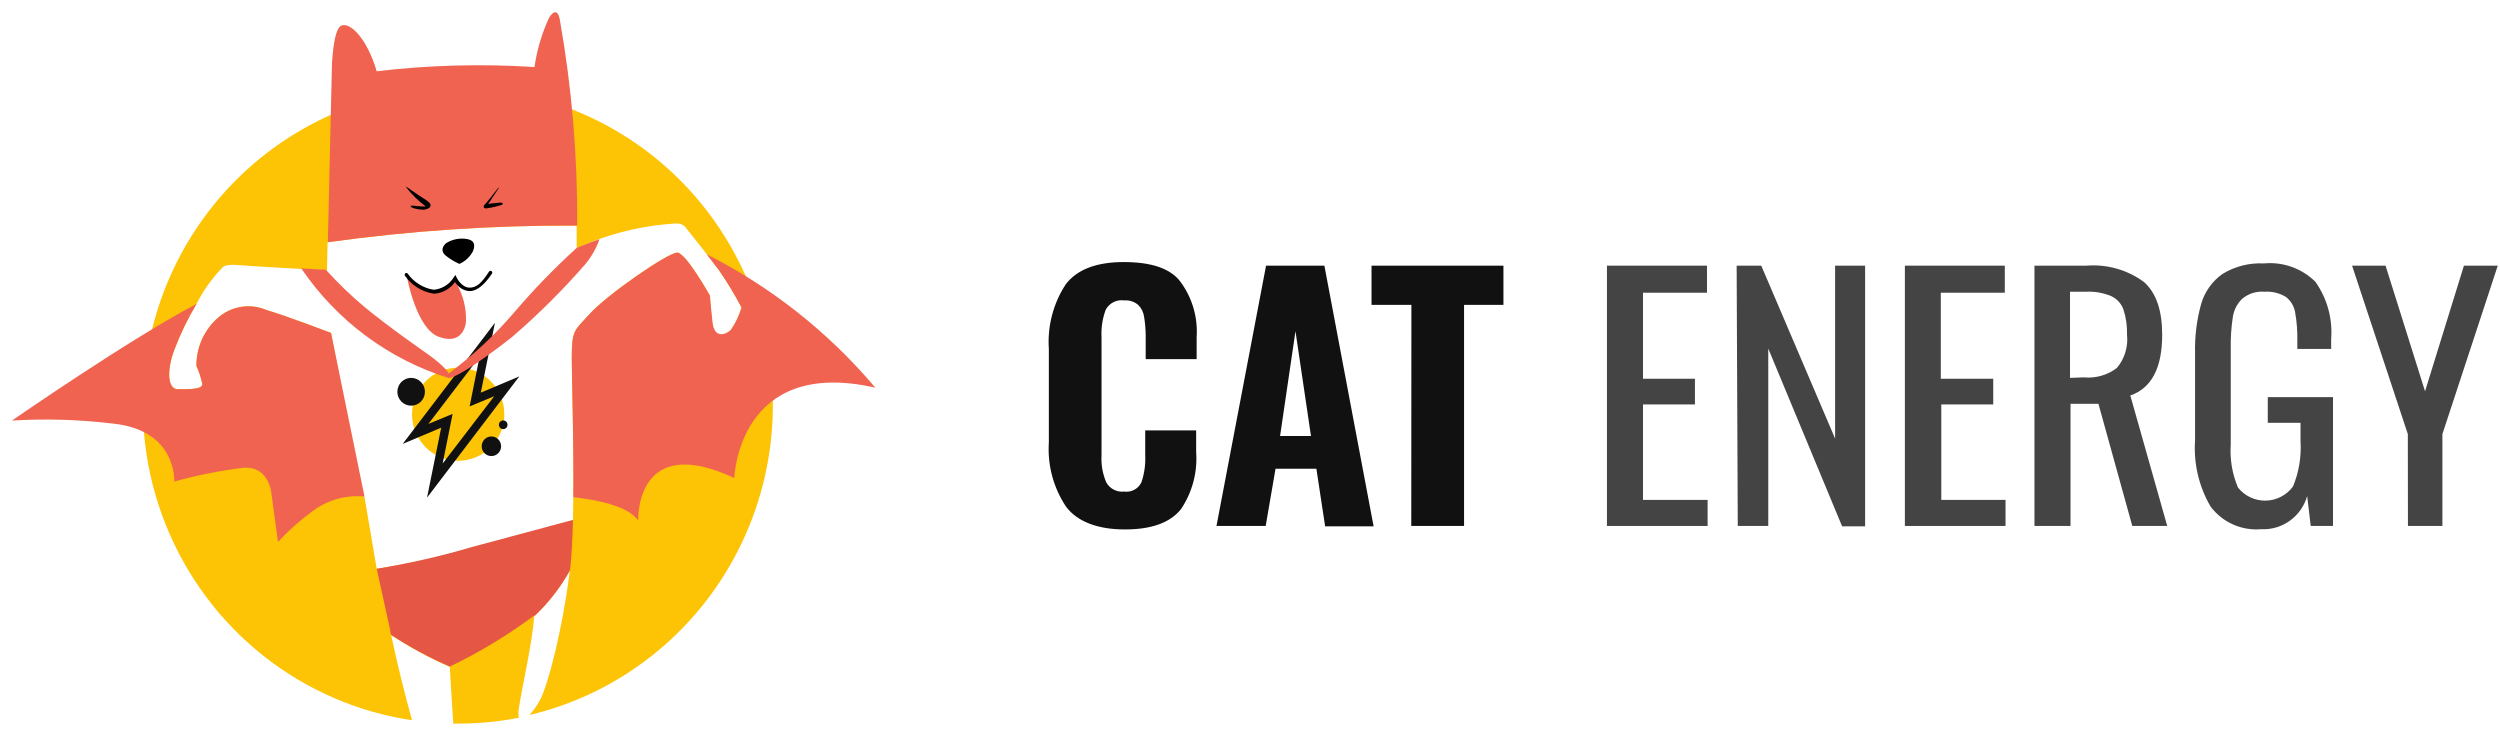 <svg width="175" height="51" viewBox="0 0 175 51" fill="none" xmlns="http://www.w3.org/2000/svg">
<path d="M52.418 19.83C50.933 16.241 48.541 13.107 45.482 10.741C42.422 8.375 38.801 6.859 34.979 6.344C31.158 5.829 27.269 6.333 23.701 7.807C20.133 9.28 17.01 11.671 14.643 14.741C12.276 17.811 10.749 21.454 10.212 25.305C9.676 29.156 10.149 33.082 11.586 36.691C13.022 40.3 15.371 43.467 18.399 45.875C21.426 48.283 25.026 49.849 28.841 50.416C28.341 48.6 27.833 46.593 27.385 44.464C28.688 45.316 30.06 46.058 31.485 46.679V46.679C31.485 46.679 31.589 48.556 31.727 50.65C33.267 50.677 34.806 50.54 36.318 50.242C36.279 50.024 36.279 49.8 36.318 49.582C36.568 47.957 37.257 45.029 37.395 43.143C38.388 42.206 39.231 41.118 39.893 39.919V39.919L39.841 40.302C39.367 44.003 38.377 47.957 37.774 49.052C37.579 49.414 37.338 49.75 37.059 50.051C40.177 49.313 43.099 47.9 45.622 45.91C48.145 43.919 50.208 41.399 51.669 38.524C53.13 35.649 53.954 32.488 54.083 29.26C54.213 26.032 53.645 22.814 52.418 19.83V19.83ZM51.152 23.123C50.773 23.497 49.989 23.749 49.86 22.619C49.73 21.49 49.696 20.699 49.696 20.699C49.696 20.699 48.033 17.718 47.413 17.684C46.793 17.649 42.391 20.699 41.228 22.028C40.22 23.149 40.022 23.071 40.022 25.043C40.022 26.529 40.212 32.142 40.108 36.435L33.088 38.321C30.881 38.959 28.637 39.459 26.369 39.815L25.507 34.749H25.386L23.173 23.306C23.173 23.306 19.89 22.054 18.684 21.715C18.118 21.466 17.493 21.384 16.882 21.481C16.272 21.578 15.701 21.849 15.239 22.263C14.767 22.68 14.389 23.194 14.132 23.772C13.875 24.349 13.744 24.975 13.748 25.608C13.931 26.012 14.069 26.434 14.162 26.868C14.205 27.285 13.128 27.242 12.439 27.242C11.75 27.242 11.647 25.991 12.189 24.522C12.613 23.393 13.137 22.305 13.757 21.272C14.223 20.35 14.824 19.503 15.54 18.761C15.54 18.761 15.661 18.466 16.617 18.553C17.573 18.64 22.888 18.926 22.888 18.926L22.931 16.954C28.708 16.149 34.535 15.76 40.367 15.79C40.367 16.32 40.367 16.85 40.367 17.38C42.576 16.363 44.954 15.773 47.379 15.642C47.508 15.639 47.637 15.668 47.753 15.727C47.868 15.786 47.968 15.873 48.042 15.981C48.335 16.354 50.118 18.587 50.325 18.909C50.904 19.744 51.43 20.614 51.901 21.516C51.74 22.086 51.487 22.627 51.152 23.114V23.123Z" fill="#FDC305"/>
<path d="M49.472 17.805C49.877 18.327 50.23 18.787 50.334 18.926C50.913 19.761 51.44 20.632 51.91 21.533C51.746 22.085 51.496 22.607 51.169 23.08C50.79 23.453 50.007 23.705 49.877 22.576C49.748 21.446 49.696 20.699 49.696 20.699C49.696 20.699 48.034 17.718 47.414 17.684C46.793 17.649 42.392 20.699 41.229 22.028C40.221 23.149 40.023 23.071 40.023 25.044C40.023 26.347 40.169 30.822 40.135 34.801C41.694 34.975 43.985 35.41 44.674 36.435C44.674 36.435 44.425 30.196 51.402 33.463C51.402 33.463 51.643 24.957 61.274 27.137C58 23.26 53.987 20.087 49.472 17.805V17.805Z" fill="#F06351"/>
<path d="M40.402 15.79C40.437 10.975 40.033 6.167 39.196 1.426C39.196 1.426 39.066 0.297 38.446 1.218C37.934 2.319 37.586 3.49 37.413 4.693C33.73 4.455 30.034 4.554 26.369 4.989C25.663 2.599 24.457 1.513 23.879 1.8C23.302 2.087 23.233 4.65 23.233 4.65L22.949 16.954C28.732 16.148 34.564 15.759 40.402 15.79V15.79Z" fill="#F06351"/>
<path d="M39.901 39.919C40.013 38.99 40.074 37.756 40.108 36.392L33.088 38.277C30.882 38.931 28.638 39.444 26.369 39.815L27.325 44.16C27.325 44.255 27.325 44.351 27.385 44.446C28.688 45.299 30.06 46.04 31.486 46.662C33.569 45.657 35.553 44.456 37.412 43.074V43.126C38.401 42.193 39.241 41.111 39.901 39.919V39.919Z" fill="#E55645"/>
<path d="M28.402 13.07C28.359 12.983 29.263 13.661 29.616 13.869C29.97 14.078 30.142 14.234 30.142 14.382C30.142 14.53 29.918 14.677 29.608 14.677C29.298 14.677 28.815 14.573 28.747 14.451C28.678 14.33 29.263 14.451 29.556 14.451H29.806C29.276 14.06 28.803 13.595 28.402 13.07Z" fill="black"/>
<path d="M34.863 13.165C34.863 13.165 34.001 14.278 33.924 14.33C33.846 14.382 33.777 14.625 34.087 14.582C34.443 14.528 34.795 14.447 35.138 14.338C35.233 14.286 35.199 14.165 35.035 14.182C34.871 14.199 34.449 14.225 34.173 14.278L34.906 13.174C34.906 13.174 34.931 13.07 34.863 13.165Z" fill="black"/>
<path d="M32.158 18.474C32.557 18.297 32.887 17.992 33.097 17.605C33.338 17.032 33.097 16.815 32.718 16.737C32.196 16.641 31.658 16.746 31.21 17.032C30.874 17.354 30.917 17.666 31.21 17.901C31.501 18.131 31.819 18.324 32.158 18.474V18.474Z" fill="black"/>
<path d="M31.848 19.569C31.749 19.766 31.614 19.943 31.451 20.091C31.206 20.29 30.904 20.405 30.59 20.421C30.116 20.468 29.641 20.331 29.263 20.038C29.09 19.936 28.935 19.804 28.807 19.648C28.721 19.553 28.615 19.479 28.497 19.43C28.497 19.43 29.143 23.002 30.71 23.575C32.278 24.148 32.571 22.915 32.614 22.584C32.667 21.596 32.42 20.614 31.908 19.769C31.908 19.509 31.89 19.682 31.848 19.569Z" fill="#F06351"/>
<path d="M30.383 20.56C29.98 20.501 29.593 20.361 29.245 20.148C28.897 19.934 28.596 19.652 28.359 19.317C28.338 19.293 28.326 19.262 28.326 19.23C28.326 19.198 28.338 19.167 28.359 19.143C28.37 19.132 28.384 19.123 28.398 19.116C28.413 19.11 28.429 19.107 28.445 19.107C28.461 19.107 28.477 19.11 28.492 19.116C28.506 19.123 28.52 19.132 28.531 19.143C28.744 19.445 29.015 19.701 29.327 19.896C29.639 20.092 29.986 20.223 30.349 20.282C30.636 20.26 30.913 20.17 31.159 20.019C31.404 19.868 31.611 19.66 31.761 19.413L31.882 19.248L31.968 19.439C31.968 19.439 32.295 20.099 32.829 20.134C33.364 20.169 33.742 19.769 34.233 19.013C34.252 18.985 34.28 18.966 34.312 18.96C34.345 18.953 34.378 18.96 34.406 18.978C34.433 18.997 34.452 19.026 34.459 19.058C34.465 19.091 34.459 19.125 34.44 19.152C33.866 20.004 33.323 20.412 32.812 20.377C32.615 20.351 32.425 20.28 32.258 20.171C32.092 20.061 31.951 19.915 31.847 19.743C31.679 19.98 31.46 20.177 31.207 20.318C30.953 20.46 30.672 20.542 30.383 20.56Z" fill="black"/>
<path d="M32.071 32.255C33.855 32.255 35.302 30.797 35.302 28.997C35.302 27.197 33.855 25.739 32.071 25.739C30.288 25.739 28.841 27.197 28.841 28.997C28.841 30.797 30.288 32.255 32.071 32.255Z" fill="#FDC305"/>
<path d="M36.352 26.347L33.656 27.485L34.647 22.593L28.187 31.074L30.883 29.936L29.892 34.836L36.352 26.347ZM29.987 29.675L33.57 24.974L32.873 28.45L34.595 27.737L30.986 32.447L31.684 28.971L29.987 29.675Z" fill="#111111"/>
<path d="M28.781 28.398C29.314 28.398 29.746 27.962 29.746 27.424C29.746 26.887 29.314 26.451 28.781 26.451C28.248 26.451 27.816 26.887 27.816 27.424C27.816 27.962 28.248 28.398 28.781 28.398Z" fill="#111111"/>
<path d="M34.397 31.925C34.773 31.925 35.078 31.618 35.078 31.239C35.078 30.86 34.773 30.552 34.397 30.552C34.022 30.552 33.717 30.86 33.717 31.239C33.717 31.618 34.022 31.925 34.397 31.925Z" fill="#111111"/>
<path d="M35.224 30.04C35.391 30.04 35.526 29.904 35.526 29.736C35.526 29.568 35.391 29.431 35.224 29.431C35.058 29.431 34.923 29.568 34.923 29.736C34.923 29.904 35.058 30.04 35.224 30.04Z" fill="#111111"/>
<path d="M40.358 17.362C38.803 18.776 37.339 20.288 35.974 21.889C34.614 23.479 33.079 24.907 31.4 26.147C31.21 25.686 29.996 24.826 29.996 24.826C29.996 24.826 27.291 22.958 25.516 21.49C24.557 20.684 23.653 19.813 22.811 18.883L21.088 18.787C23.575 22.452 27.219 25.159 31.425 26.468C32.166 26.347 34.251 24.844 35.81 23.618C37.655 22.036 39.382 20.32 40.979 18.483C41.408 17.969 41.741 17.38 41.961 16.745C40.979 17.076 40.358 17.362 40.358 17.362Z" fill="#F06351"/>
<path d="M23.173 23.306C23.173 23.306 19.891 22.054 18.685 21.715C18.119 21.466 17.493 21.384 16.883 21.481C16.272 21.578 15.702 21.85 15.239 22.263C14.767 22.68 14.39 23.195 14.133 23.772C13.875 24.349 13.745 24.975 13.749 25.608C13.931 26.012 14.07 26.434 14.162 26.868C14.206 27.285 13.129 27.242 12.44 27.242C11.751 27.242 11.647 25.991 12.19 24.522C12.613 23.393 13.138 22.305 13.758 21.272C9.063 23.74 0.836 29.44 0.836 29.44C3.189 29.297 5.55 29.367 7.891 29.649C12.414 30.109 12.198 33.707 12.198 33.707C13.789 33.264 15.41 32.942 17.048 32.742C18.875 32.62 19.004 34.584 19.004 34.584L19.46 37.938C20.154 37.182 20.918 36.495 21.743 35.888C22.806 35.029 24.16 34.623 25.516 34.758V34.758L23.173 23.306Z" fill="#F06351"/>
<path d="M74.626 35.471C73.739 34.144 73.314 32.557 73.42 30.961V24.444C73.308 22.835 73.726 21.235 74.609 19.891C75.407 18.854 76.771 18.338 78.701 18.344C80.63 18.35 81.936 18.805 82.62 19.708C83.453 20.828 83.86 22.213 83.765 23.61V25.139H80.199V23.479C80.195 23.043 80.157 22.607 80.087 22.176C80.044 21.864 79.902 21.574 79.682 21.351C79.547 21.233 79.389 21.144 79.219 21.089C79.049 21.034 78.87 21.014 78.692 21.029C78.436 20.991 78.175 21.032 77.944 21.149C77.713 21.266 77.523 21.451 77.4 21.681C77.173 22.291 77.074 22.942 77.107 23.592V31.864C77.068 32.52 77.183 33.175 77.443 33.776C77.567 33.993 77.751 34.169 77.973 34.281C78.195 34.394 78.445 34.439 78.692 34.41C78.934 34.445 79.181 34.401 79.398 34.286C79.615 34.17 79.79 33.989 79.898 33.767C80.106 33.156 80.197 32.51 80.165 31.864V30.127H83.731V31.63C83.836 33.047 83.463 34.459 82.671 35.636C81.913 36.591 80.604 37.061 78.743 37.061C76.883 37.061 75.427 36.539 74.626 35.471Z" fill="#111111"/>
<path d="M88.624 18.596H92.707L96.153 36.843H92.759L92.147 32.812H89.287L88.598 36.817H85.153L88.624 18.596ZM91.768 30.518L90.683 23.184L89.606 30.518H91.768Z" fill="#111111"/>
<path d="M98.798 21.342H96.007V18.596H105.241V21.342H102.484V36.817H98.789L98.798 21.342Z" fill="#111111"/>
<path d="M112.486 18.596H119.489V20.49H115.01V26.512H118.645V28.311H115.01V34.993H119.532V36.817H112.486V18.596Z" fill="#444444"/>
<path d="M121.565 18.596H123.288L128.457 30.7V18.596H130.558V36.843H128.948L123.779 24.401V36.817H121.643L121.565 18.596Z" fill="#444444"/>
<path d="M133.341 18.596H140.336V20.49H135.856V26.512H139.526V28.311H135.891V34.993H140.387V36.817H133.341V18.596Z" fill="#444444"/>
<path d="M142.412 18.596H146.047C147.48 18.48 148.906 18.884 150.07 19.734C150.931 20.49 151.353 21.724 151.353 23.436C151.353 25.753 150.609 27.169 149.122 27.685L151.706 36.817H149.26L146.891 28.267H144.936V36.817H142.412V18.596ZM145.858 26.416C146.687 26.497 147.517 26.262 148.183 25.756C148.454 25.433 148.656 25.057 148.778 24.652C148.899 24.247 148.937 23.822 148.89 23.401C148.907 22.812 148.822 22.224 148.64 21.663C148.566 21.457 148.451 21.267 148.303 21.106C148.155 20.945 147.977 20.815 147.778 20.725C147.219 20.494 146.616 20.39 146.013 20.421H144.901V26.451L145.858 26.416Z" fill="#444444"/>
<path d="M154.748 35.471C153.924 34.069 153.543 32.447 153.654 30.822V24.739C153.624 23.566 153.769 22.394 154.084 21.264C154.333 20.414 154.862 19.675 155.583 19.17C156.454 18.64 157.462 18.386 158.477 18.44C159.134 18.377 159.797 18.459 160.419 18.681C161.041 18.903 161.607 19.26 162.078 19.726C162.904 20.893 163.295 22.319 163.181 23.749V24.427H160.812V23.862C160.828 23.186 160.776 22.511 160.657 21.846C160.578 21.42 160.345 21.038 160.002 20.777C159.555 20.511 159.039 20.387 158.52 20.421C157.958 20.372 157.399 20.547 156.961 20.907C156.604 21.249 156.371 21.702 156.298 22.193C156.189 22.909 156.14 23.633 156.152 24.357V31.126C156.083 32.154 156.257 33.185 156.66 34.132C156.894 34.424 157.19 34.657 157.527 34.815C157.864 34.973 158.233 35.052 158.604 35.044C158.976 35.037 159.34 34.944 159.671 34.772C160.001 34.6 160.288 34.355 160.51 34.054C160.925 33.052 161.105 31.966 161.036 30.883V29.597H158.744V27.798H163.31V36.817H161.751L161.501 34.723C161.303 35.419 160.879 36.027 160.295 36.448C159.712 36.869 159.004 37.079 158.288 37.043C157.614 37.103 156.936 36.99 156.318 36.715C155.699 36.441 155.159 36.012 154.748 35.471Z" fill="#444444"/>
<path d="M168.548 30.387L164.645 18.596H166.988L169.753 27.39L172.475 18.596H174.844L170.968 30.387V36.817H168.556L168.548 30.387Z" fill="#444444"/>
</svg>

